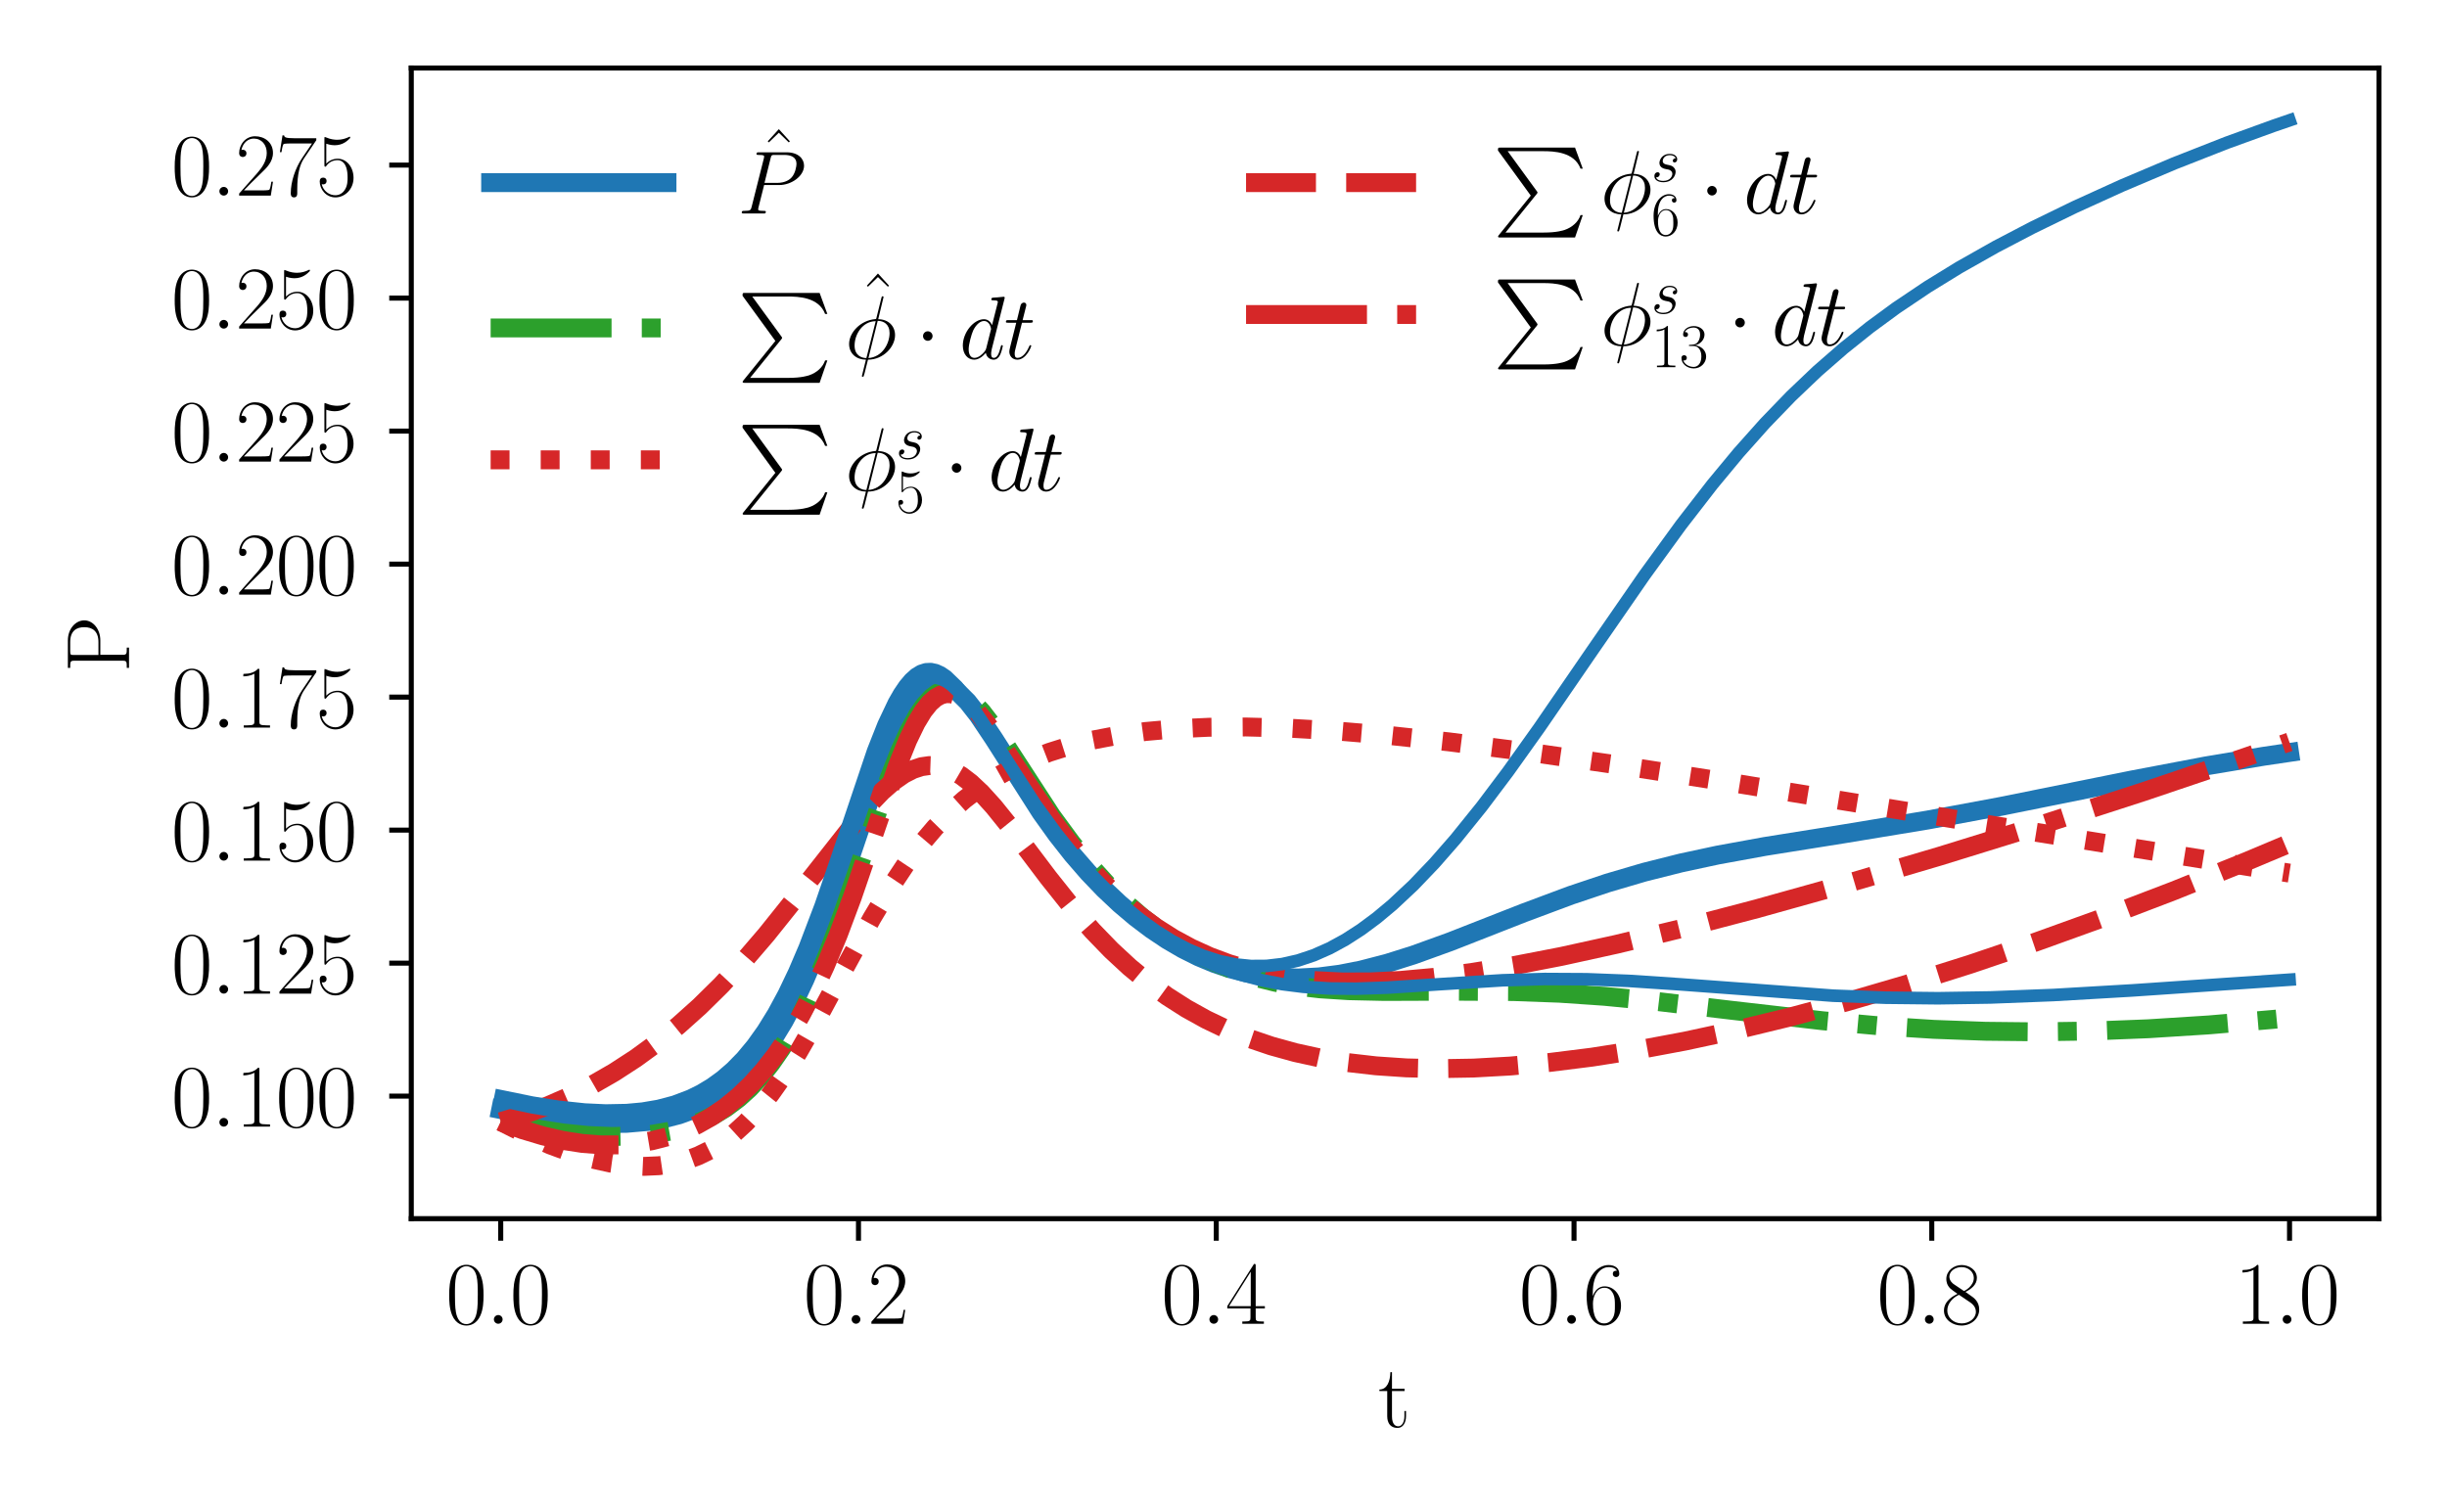 <?xml version="1.0" encoding="utf-8" standalone="no"?>
<!DOCTYPE svg PUBLIC "-//W3C//DTD SVG 1.1//EN"
  "http://www.w3.org/Graphics/SVG/1.1/DTD/svg11.dtd">
<svg xmlns:xlink="http://www.w3.org/1999/xlink" width="388.543pt" height="240.133pt" viewBox="0 0 388.543 240.133" xmlns="http://www.w3.org/2000/svg" version="1.1">
 <defs>
  <style type="text/css">*{stroke-linejoin: round; stroke-linecap: butt}</style>
 </defs>
 <g id="figure_1">
  <g id="patch_1">
   <path d="M 0 240.133 
L 388.543 240.133 
L 388.543 0 
L 0 0 
z
" style="fill: #ffffff"/>
  </g>
  <g id="axes_1">
   <g id="patch_2">
    <path d="M 65.305 193.537 
L 377.743 193.537 
L 377.743 10.8 
L 65.305 10.8 
z
" style="fill: #ffffff"/>
   </g>
   <g id="matplotlib.axis_1">
    <g id="xtick_1">
     <g id="line2d_1">
      <defs>
       <path id="ma80415787f" d="M 0 0 
L 0 3.5 
" style="stroke: #000000; stroke-width: 0.8"/>
      </defs>
      <g>
       <use xlink:href="#ma80415787f" x="79.507" y="193.537" style="stroke: #000000; stroke-width: 0.8"/>
      </g>
     </g>
     <g id="text_1">
      <!-- $\mathdefault{0.0}$ -->
      <g transform="translate(70.782 210.223) scale(0.14 -0.14)">
       <defs>
        <path id="CMR17-30" d="M 2688 2025 
C 2688 2416 2682 3080 2413 3591 
C 2176 4039 1798 4198 1466 4198 
C 1158 4198 768 4058 525 3597 
C 269 3118 243 2524 243 2025 
C 243 1661 250 1106 448 619 
C 723 -39 1216 -128 1466 -128 
C 1760 -128 2208 -7 2470 600 
C 2662 1042 2688 1559 2688 2025 
z
M 1466 -26 
C 1056 -26 813 325 723 812 
C 653 1188 653 1738 653 2096 
C 653 2588 653 2997 736 3387 
C 858 3929 1216 4096 1466 4096 
C 1728 4096 2067 3923 2189 3400 
C 2272 3036 2278 2607 2278 2096 
C 2278 1680 2278 1169 2202 792 
C 2067 95 1690 -26 1466 -26 
z
" transform="scale(0.016)"/>
        <path id="CMMI12-3a" d="M 1178 307 
C 1178 492 1024 619 870 619 
C 685 619 557 466 557 313 
C 557 128 710 0 864 0 
C 1050 0 1178 153 1178 307 
z
" transform="scale(0.016)"/>
       </defs>
       <use xlink:href="#CMR17-30" transform="scale(0.996)"/>
       <use xlink:href="#CMMI12-3a" transform="translate(45.69 0) scale(0.996)"/>
       <use xlink:href="#CMR17-30" transform="translate(72.788 0) scale(0.996)"/>
      </g>
     </g>
    </g>
    <g id="xtick_2">
     <g id="line2d_2">
      <g>
       <use xlink:href="#ma80415787f" x="136.314" y="193.537" style="stroke: #000000; stroke-width: 0.8"/>
      </g>
     </g>
     <g id="text_2">
      <!-- $\mathdefault{0.2}$ -->
      <g transform="translate(127.589 210.223) scale(0.14 -0.14)">
       <defs>
        <path id="CMR17-32" d="M 2669 989 
L 2554 989 
C 2490 536 2438 459 2413 420 
C 2381 369 1920 369 1830 369 
L 602 369 
C 832 619 1280 1072 1824 1597 
C 2214 1967 2669 2402 2669 3035 
C 2669 3790 2067 4224 1395 4224 
C 691 4224 262 3604 262 3030 
C 262 2780 448 2748 525 2748 
C 589 2748 781 2787 781 3010 
C 781 3207 614 3264 525 3264 
C 486 3264 448 3258 422 3245 
C 544 3790 915 4058 1306 4058 
C 1862 4058 2227 3617 2227 3035 
C 2227 2479 1901 2000 1536 1584 
L 262 146 
L 262 0 
L 2515 0 
L 2669 989 
z
" transform="scale(0.016)"/>
       </defs>
       <use xlink:href="#CMR17-30" transform="scale(0.996)"/>
       <use xlink:href="#CMMI12-3a" transform="translate(45.69 0) scale(0.996)"/>
       <use xlink:href="#CMR17-32" transform="translate(72.788 0) scale(0.996)"/>
      </g>
     </g>
    </g>
    <g id="xtick_3">
     <g id="line2d_3">
      <g>
       <use xlink:href="#ma80415787f" x="193.121" y="193.537" style="stroke: #000000; stroke-width: 0.8"/>
      </g>
     </g>
     <g id="text_3">
      <!-- $\mathdefault{0.4}$ -->
      <g transform="translate(184.396 210.223) scale(0.14 -0.14)">
       <defs>
        <path id="CMR17-34" d="M 2150 4122 
C 2150 4256 2144 4256 2029 4256 
L 128 1254 
L 128 1088 
L 1779 1088 
L 1779 457 
C 1779 224 1766 160 1318 160 
L 1197 160 
L 1197 0 
C 1402 0 1747 0 1965 0 
C 2182 0 2528 0 2733 0 
L 2733 160 
L 2611 160 
C 2163 160 2150 224 2150 457 
L 2150 1088 
L 2803 1088 
L 2803 1254 
L 2150 1254 
L 2150 4122 
z
M 1798 3703 
L 1798 1254 
L 256 1254 
L 1798 3703 
z
" transform="scale(0.016)"/>
       </defs>
       <use xlink:href="#CMR17-30" transform="scale(0.996)"/>
       <use xlink:href="#CMMI12-3a" transform="translate(45.69 0) scale(0.996)"/>
       <use xlink:href="#CMR17-34" transform="translate(72.788 0) scale(0.996)"/>
      </g>
     </g>
    </g>
    <g id="xtick_4">
     <g id="line2d_4">
      <g>
       <use xlink:href="#ma80415787f" x="249.928" y="193.537" style="stroke: #000000; stroke-width: 0.8"/>
      </g>
     </g>
     <g id="text_4">
      <!-- $\mathdefault{0.6}$ -->
      <g transform="translate(241.202 210.223) scale(0.14 -0.14)">
       <defs>
        <path id="CMR17-36" d="M 678 2176 
C 678 3690 1395 4032 1811 4032 
C 1946 4032 2272 4009 2400 3776 
C 2298 3776 2106 3776 2106 3553 
C 2106 3381 2246 3323 2336 3323 
C 2394 3323 2566 3348 2566 3560 
C 2566 3954 2246 4179 1805 4179 
C 1043 4179 243 3390 243 1984 
C 243 253 966 -128 1478 -128 
C 2099 -128 2688 427 2688 1283 
C 2688 2081 2170 2662 1517 2662 
C 1126 2662 838 2407 678 1960 
L 678 2176 
z
M 1478 25 
C 691 25 691 1200 691 1436 
C 691 1896 909 2560 1504 2560 
C 1613 2560 1926 2560 2138 2120 
C 2253 1870 2253 1609 2253 1289 
C 2253 944 2253 690 2118 434 
C 1978 171 1773 25 1478 25 
z
" transform="scale(0.016)"/>
       </defs>
       <use xlink:href="#CMR17-30" transform="scale(0.996)"/>
       <use xlink:href="#CMMI12-3a" transform="translate(45.69 0) scale(0.996)"/>
       <use xlink:href="#CMR17-36" transform="translate(72.788 0) scale(0.996)"/>
      </g>
     </g>
    </g>
    <g id="xtick_5">
     <g id="line2d_5">
      <g>
       <use xlink:href="#ma80415787f" x="306.734" y="193.537" style="stroke: #000000; stroke-width: 0.8"/>
      </g>
     </g>
     <g id="text_5">
      <!-- $\mathdefault{0.8}$ -->
      <g transform="translate(298.009 210.223) scale(0.14 -0.14)">
       <defs>
        <path id="CMR17-38" d="M 1741 2264 
C 2144 2467 2554 2773 2554 3263 
C 2554 3841 1990 4179 1472 4179 
C 890 4179 378 3759 378 3180 
C 378 3021 416 2747 666 2505 
C 730 2442 998 2251 1171 2130 
C 883 1983 211 1634 211 934 
C 211 279 838 -128 1459 -128 
C 2144 -128 2720 362 2720 1010 
C 2720 1590 2330 1857 2074 2029 
L 1741 2264 
z
M 902 2822 
C 851 2854 595 3051 595 3351 
C 595 3739 998 4032 1459 4032 
C 1965 4032 2336 3676 2336 3262 
C 2336 2669 1670 2331 1638 2331 
C 1632 2331 1626 2331 1574 2370 
L 902 2822 
z
M 2080 1519 
C 2176 1449 2483 1240 2483 851 
C 2483 381 2010 25 1472 25 
C 890 25 448 438 448 940 
C 448 1443 838 1862 1280 2060 
L 2080 1519 
z
" transform="scale(0.016)"/>
       </defs>
       <use xlink:href="#CMR17-30" transform="scale(0.996)"/>
       <use xlink:href="#CMMI12-3a" transform="translate(45.69 0) scale(0.996)"/>
       <use xlink:href="#CMR17-38" transform="translate(72.788 0) scale(0.996)"/>
      </g>
     </g>
    </g>
    <g id="xtick_6">
     <g id="line2d_6">
      <g>
       <use xlink:href="#ma80415787f" x="363.541" y="193.537" style="stroke: #000000; stroke-width: 0.8"/>
      </g>
     </g>
     <g id="text_6">
      <!-- $\mathdefault{1.0}$ -->
      <g transform="translate(354.816 210.223) scale(0.14 -0.14)">
       <defs>
        <path id="CMR17-31" d="M 1702 4058 
C 1702 4192 1696 4192 1606 4192 
C 1357 3916 979 3827 621 3827 
C 602 3827 570 3827 563 3808 
C 557 3795 557 3782 557 3648 
C 755 3648 1088 3686 1344 3839 
L 1344 461 
C 1344 236 1331 160 781 160 
L 589 160 
L 589 0 
C 896 0 1216 0 1523 0 
C 1830 0 2150 0 2458 0 
L 2458 160 
L 2266 160 
C 1715 160 1702 230 1702 458 
L 1702 4058 
z
" transform="scale(0.016)"/>
       </defs>
       <use xlink:href="#CMR17-31" transform="scale(0.996)"/>
       <use xlink:href="#CMMI12-3a" transform="translate(45.69 0) scale(0.996)"/>
       <use xlink:href="#CMR17-30" transform="translate(72.788 0) scale(0.996)"/>
      </g>
     </g>
    </g>
    <g id="text_7">
     <!-- t -->
     <g transform="translate(218.869 226.621) scale(0.14 -0.14)">
      <defs>
       <path id="CMR17-74" d="M 966 2560 
L 1862 2560 
L 1862 2725 
L 966 2725 
L 966 3904 
L 851 3904 
C 838 3245 614 2668 70 2668 
L 70 2560 
L 627 2560 
L 627 771 
C 627 650 627 -64 1370 -64 
C 1747 -64 1965 306 1965 777 
L 1965 1140 
L 1850 1140 
L 1850 783 
C 1850 344 1677 51 1408 51 
C 1222 51 966 178 966 758 
L 966 2560 
z
" transform="scale(0.016)"/>
      </defs>
      <use xlink:href="#CMR17-74" transform="scale(0.996)"/>
     </g>
    </g>
   </g>
   <g id="matplotlib.axis_2">
    <g id="ytick_1">
     <g id="line2d_7">
      <defs>
       <path id="m2b33060b61" d="M 0 0 
L -3.5 0 
" style="stroke: #000000; stroke-width: 0.8"/>
      </defs>
      <g>
       <use xlink:href="#m2b33060b61" x="65.305" y="174.076" style="stroke: #000000; stroke-width: 0.8"/>
      </g>
     </g>
     <g id="text_8">
      <!-- $\mathdefault{0.100}$ -->
      <g transform="translate(27.198 178.919) scale(0.14 -0.14)">
       <use xlink:href="#CMR17-30" transform="scale(0.996)"/>
       <use xlink:href="#CMMI12-3a" transform="translate(45.69 0) scale(0.996)"/>
       <use xlink:href="#CMR17-31" transform="translate(72.788 0) scale(0.996)"/>
       <use xlink:href="#CMR17-30" transform="translate(118.478 0) scale(0.996)"/>
       <use xlink:href="#CMR17-30" transform="translate(164.169 0) scale(0.996)"/>
      </g>
     </g>
    </g>
    <g id="ytick_2">
     <g id="line2d_8">
      <g>
       <use xlink:href="#m2b33060b61" x="65.305" y="152.954" style="stroke: #000000; stroke-width: 0.8"/>
      </g>
     </g>
     <g id="text_9">
      <!-- $\mathdefault{0.125}$ -->
      <g transform="translate(27.198 157.796) scale(0.14 -0.14)">
       <defs>
        <path id="CMR17-35" d="M 730 3692 
C 794 3666 1056 3584 1325 3584 
C 1920 3584 2246 3911 2432 4100 
C 2432 4157 2432 4192 2394 4192 
C 2387 4192 2374 4192 2323 4163 
C 2099 4058 1837 3973 1517 3973 
C 1325 3973 1037 3999 723 4139 
C 653 4171 640 4171 634 4171 
C 602 4171 595 4164 595 4037 
L 595 2203 
C 595 2089 595 2057 659 2057 
C 691 2057 704 2070 736 2114 
C 941 2401 1222 2522 1542 2522 
C 1766 2522 2246 2382 2246 1289 
C 2246 1085 2246 715 2054 421 
C 1894 159 1645 25 1370 25 
C 947 25 518 320 403 814 
C 429 807 480 795 506 795 
C 589 795 749 840 749 1038 
C 749 1210 627 1280 506 1280 
C 358 1280 262 1190 262 1011 
C 262 454 704 -128 1382 -128 
C 2042 -128 2669 440 2669 1264 
C 2669 2030 2170 2624 1549 2624 
C 1222 2624 947 2503 730 2274 
L 730 3692 
z
" transform="scale(0.016)"/>
       </defs>
       <use xlink:href="#CMR17-30" transform="scale(0.996)"/>
       <use xlink:href="#CMMI12-3a" transform="translate(45.69 0) scale(0.996)"/>
       <use xlink:href="#CMR17-31" transform="translate(72.788 0) scale(0.996)"/>
       <use xlink:href="#CMR17-32" transform="translate(118.478 0) scale(0.996)"/>
       <use xlink:href="#CMR17-35" transform="translate(164.169 0) scale(0.996)"/>
      </g>
     </g>
    </g>
    <g id="ytick_3">
     <g id="line2d_9">
      <g>
       <use xlink:href="#m2b33060b61" x="65.305" y="131.831" style="stroke: #000000; stroke-width: 0.8"/>
      </g>
     </g>
     <g id="text_10">
      <!-- $\mathdefault{0.150}$ -->
      <g transform="translate(27.198 136.674) scale(0.14 -0.14)">
       <use xlink:href="#CMR17-30" transform="scale(0.996)"/>
       <use xlink:href="#CMMI12-3a" transform="translate(45.69 0) scale(0.996)"/>
       <use xlink:href="#CMR17-31" transform="translate(72.788 0) scale(0.996)"/>
       <use xlink:href="#CMR17-35" transform="translate(118.478 0) scale(0.996)"/>
       <use xlink:href="#CMR17-30" transform="translate(164.169 0) scale(0.996)"/>
      </g>
     </g>
    </g>
    <g id="ytick_4">
     <g id="line2d_10">
      <g>
       <use xlink:href="#m2b33060b61" x="65.305" y="110.709" style="stroke: #000000; stroke-width: 0.8"/>
      </g>
     </g>
     <g id="text_11">
      <!-- $\mathdefault{0.175}$ -->
      <g transform="translate(27.198 115.552) scale(0.14 -0.14)">
       <defs>
        <path id="CMR17-37" d="M 2886 3941 
L 2886 4081 
L 1382 4081 
C 634 4081 621 4165 595 4288 
L 480 4288 
L 294 3094 
L 410 3094 
C 429 3215 474 3540 550 3661 
C 589 3712 1062 3712 1171 3712 
L 2579 3712 
L 1869 2661 
C 1395 1954 1069 999 1069 165 
C 1069 89 1069 -128 1299 -128 
C 1530 -128 1530 89 1530 171 
L 1530 465 
C 1530 1508 1709 2196 2003 2636 
L 2886 3941 
z
" transform="scale(0.016)"/>
       </defs>
       <use xlink:href="#CMR17-30" transform="scale(0.996)"/>
       <use xlink:href="#CMMI12-3a" transform="translate(45.69 0) scale(0.996)"/>
       <use xlink:href="#CMR17-31" transform="translate(72.788 0) scale(0.996)"/>
       <use xlink:href="#CMR17-37" transform="translate(118.478 0) scale(0.996)"/>
       <use xlink:href="#CMR17-35" transform="translate(164.169 0) scale(0.996)"/>
      </g>
     </g>
    </g>
    <g id="ytick_5">
     <g id="line2d_11">
      <g>
       <use xlink:href="#m2b33060b61" x="65.305" y="89.586" style="stroke: #000000; stroke-width: 0.8"/>
      </g>
     </g>
     <g id="text_12">
      <!-- $\mathdefault{0.200}$ -->
      <g transform="translate(27.198 94.429) scale(0.14 -0.14)">
       <use xlink:href="#CMR17-30" transform="scale(0.996)"/>
       <use xlink:href="#CMMI12-3a" transform="translate(45.69 0) scale(0.996)"/>
       <use xlink:href="#CMR17-32" transform="translate(72.788 0) scale(0.996)"/>
       <use xlink:href="#CMR17-30" transform="translate(118.478 0) scale(0.996)"/>
       <use xlink:href="#CMR17-30" transform="translate(164.169 0) scale(0.996)"/>
      </g>
     </g>
    </g>
    <g id="ytick_6">
     <g id="line2d_12">
      <g>
       <use xlink:href="#m2b33060b61" x="65.305" y="68.464" style="stroke: #000000; stroke-width: 0.8"/>
      </g>
     </g>
     <g id="text_13">
      <!-- $\mathdefault{0.225}$ -->
      <g transform="translate(27.198 73.307) scale(0.14 -0.14)">
       <use xlink:href="#CMR17-30" transform="scale(0.996)"/>
       <use xlink:href="#CMMI12-3a" transform="translate(45.69 0) scale(0.996)"/>
       <use xlink:href="#CMR17-32" transform="translate(72.788 0) scale(0.996)"/>
       <use xlink:href="#CMR17-32" transform="translate(118.478 0) scale(0.996)"/>
       <use xlink:href="#CMR17-35" transform="translate(164.169 0) scale(0.996)"/>
      </g>
     </g>
    </g>
    <g id="ytick_7">
     <g id="line2d_13">
      <g>
       <use xlink:href="#m2b33060b61" x="65.305" y="47.341" style="stroke: #000000; stroke-width: 0.8"/>
      </g>
     </g>
     <g id="text_14">
      <!-- $\mathdefault{0.250}$ -->
      <g transform="translate(27.198 52.184) scale(0.14 -0.14)">
       <use xlink:href="#CMR17-30" transform="scale(0.996)"/>
       <use xlink:href="#CMMI12-3a" transform="translate(45.69 0) scale(0.996)"/>
       <use xlink:href="#CMR17-32" transform="translate(72.788 0) scale(0.996)"/>
       <use xlink:href="#CMR17-35" transform="translate(118.478 0) scale(0.996)"/>
       <use xlink:href="#CMR17-30" transform="translate(164.169 0) scale(0.996)"/>
      </g>
     </g>
    </g>
    <g id="ytick_8">
     <g id="line2d_14">
      <g>
       <use xlink:href="#m2b33060b61" x="65.305" y="26.219" style="stroke: #000000; stroke-width: 0.8"/>
      </g>
     </g>
     <g id="text_15">
      <!-- $\mathdefault{0.275}$ -->
      <g transform="translate(27.198 31.062) scale(0.14 -0.14)">
       <use xlink:href="#CMR17-30" transform="scale(0.996)"/>
       <use xlink:href="#CMMI12-3a" transform="translate(45.69 0) scale(0.996)"/>
       <use xlink:href="#CMR17-32" transform="translate(72.788 0) scale(0.996)"/>
       <use xlink:href="#CMR17-37" transform="translate(118.478 0) scale(0.996)"/>
       <use xlink:href="#CMR17-35" transform="translate(164.169 0) scale(0.996)"/>
      </g>
     </g>
    </g>
    <g id="text_16">
     <!-- P -->
     <g transform="translate(20.486 106.814) rotate(-90) scale(0.14 -0.14)">
      <defs>
       <path id="CMR17-50" d="M 1267 2042 
L 2291 2042 
C 3117 2042 3718 2578 3718 3184 
C 3718 3791 3130 4352 2291 4352 
L 333 4352 
L 333 4186 
C 774 4186 845 4186 845 3899 
L 845 446 
C 845 160 774 160 333 160 
L 333 0 
C 518 0 858 0 1056 0 
C 1254 0 1594 0 1779 0 
L 1779 160 
C 1338 160 1267 160 1267 446 
L 1267 2042 
z
M 1254 2176 
L 1254 3938 
C 1254 4155 1267 4186 1523 4186 
L 2170 4186 
C 2995 4186 3232 3714 3232 3184 
C 3232 2604 2950 2176 2170 2176 
L 1254 2176 
z
" transform="scale(0.016)"/>
      </defs>
      <use xlink:href="#CMR17-50" transform="scale(0.996)"/>
     </g>
    </g>
   </g>
   <g id="line2d_15">
    <path d="M 79.507 176.209 
L 84.505 177.211 
L 88.67 177.848 
L 92.834 178.275 
L 96.166 178.435 
L 99.498 178.395 
L 102.829 178.106 
L 105.328 177.684 
L 107.827 177.042 
L 110.326 176.132 
L 112.825 174.89 
L 114.491 173.842 
L 116.157 172.589 
L 117.823 171.101 
L 119.489 169.348 
L 121.154 167.299 
L 122.82 164.92 
L 124.486 162.182 
L 126.152 159.059 
L 127.818 155.536 
L 129.484 151.61 
L 131.983 145.02 
L 135.315 135.265 
L 139.479 122.961 
L 141.145 118.594 
L 142.811 114.844 
L 144.477 111.879 
L 145.31 110.73 
L 146.143 109.817 
L 146.976 109.142 
L 147.809 108.706 
L 148.642 108.503 
L 149.475 108.522 
L 150.308 108.753 
L 151.141 109.179 
L 151.974 109.782 
L 153.639 111.441 
L 155.305 113.568 
L 157.804 117.301 
L 165.301 129.047 
L 167.799 132.532 
L 170.298 135.711 
L 172.797 138.594 
L 175.296 141.202 
L 177.794 143.555 
L 180.294 145.672 
L 182.793 147.562 
L 185.291 149.235 
L 187.79 150.695 
L 190.289 151.947 
L 192.788 152.992 
L 195.287 153.836 
L 197.785 154.484 
L 200.284 154.942 
L 202.783 155.218 
L 206.115 155.319 
L 209.447 155.139 
L 212.778 154.707 
L 216.11 154.053 
L 220.275 152.973 
L 224.44 151.661 
L 230.271 149.553 
L 241.932 144.979 
L 249.428 142.179 
L 255.259 140.224 
L 261.089 138.51 
L 266.92 137.042 
L 272.75 135.791 
L 280.247 134.423 
L 292.741 132.428 
L 306.068 130.229 
L 317.729 128.057 
L 338.553 123.858 
L 350.214 121.643 
L 359.377 120.112 
L 363.541 119.495 
L 363.541 119.495 
" clip-path="url(#pc5a58c2f92)" style="fill: none; stroke: #1f77b4; stroke-width: 3; stroke-linecap: square"/>
   </g>
   <g id="line2d_16">
    <path d="M 79.507 178.131 
L 84.904 179.224 
L 89.448 179.927 
L 93.425 180.327 
L 97.117 180.484 
L 100.526 180.411 
L 103.65 180.121 
L 106.49 179.624 
L 109.047 178.937 
L 111.319 178.089 
L 113.307 177.126 
L 115.295 175.917 
L 117.284 174.421 
L 118.988 172.878 
L 120.692 171.062 
L 122.396 168.942 
L 124.101 166.488 
L 125.805 163.667 
L 127.509 160.454 
L 129.497 156.188 
L 131.485 151.372 
L 133.758 145.263 
L 136.882 136.131 
L 141.143 123.696 
L 142.847 119.326 
L 144.267 116.179 
L 145.687 113.585 
L 146.823 111.954 
L 147.959 110.738 
L 148.811 110.104 
L 149.664 109.708 
L 150.516 109.545 
L 151.368 109.607 
L 152.22 109.88 
L 153.356 110.543 
L 154.492 111.501 
L 155.912 113.035 
L 157.617 115.255 
L 159.889 118.653 
L 166.99 129.575 
L 170.114 133.829 
L 172.954 137.328 
L 176.079 140.766 
L 178.635 143.284 
L 181.475 145.767 
L 184.032 147.724 
L 186.872 149.611 
L 189.996 151.406 
L 193.121 152.937 
L 196.245 154.21 
L 199.37 155.223 
L 202.494 155.997 
L 205.902 156.607 
L 209.595 157.039 
L 214.139 157.33 
L 219.82 157.455 
L 230.613 157.414 
L 240.27 157.468 
L 247.655 157.737 
L 254.756 158.222 
L 262.709 158.994 
L 274.923 160.44 
L 289.408 162.103 
L 298.497 162.923 
L 307.018 163.469 
L 315.255 163.775 
L 323.492 163.863 
L 332.013 163.737 
L 341.103 163.377 
L 350.76 162.764 
L 360.985 161.886 
L 363.257 161.662 
L 363.257 161.662 
" clip-path="url(#pc5a58c2f92)" style="fill: none; stroke-dasharray: 19.2,4.8,3,4.8; stroke-dashoffset: 0; stroke: #2ca02c; stroke-width: 3"/>
   </g>
   <g id="line2d_17">
    <path d="M 79.507 178.131 
L 83.597 180.182 
L 87.403 181.846 
L 90.897 183.135 
L 94.107 184.087 
L 97.06 184.736 
L 99.787 185.109 
L 102.287 185.231 
L 104.616 185.126 
L 106.803 184.81 
L 108.876 184.287 
L 110.865 183.558 
L 112.796 182.611 
L 114.671 181.444 
L 116.545 180.013 
L 118.42 178.298 
L 120.323 176.254 
L 122.311 173.786 
L 124.413 170.816 
L 126.742 167.129 
L 129.497 162.331 
L 133.814 154.293 
L 138.444 145.818 
L 141.313 141.032 
L 143.812 137.281 
L 146.17 134.137 
L 148.471 131.435 
L 150.771 129.075 
L 153.1 127 
L 155.515 125.146 
L 158.043 123.485 
L 160.713 121.996 
L 163.553 120.666 
L 166.62 119.476 
L 169.944 118.428 
L 173.579 117.52 
L 177.527 116.768 
L 181.845 116.173 
L 186.645 115.743 
L 191.956 115.496 
L 197.836 115.45 
L 204.397 115.624 
L 211.753 116.045 
L 220.218 116.756 
L 230.045 117.812 
L 241.776 119.307 
L 256.375 121.406 
L 275.917 124.454 
L 314.744 130.797 
L 359.309 137.993 
L 363.513 138.656 
L 363.513 138.656 
" clip-path="url(#pc5a58c2f92)" style="fill: none; stroke-dasharray: 3,4.95; stroke-dashoffset: 0; stroke: #d62728; stroke-width: 3"/>
   </g>
   <g id="line2d_18">
    <path d="M 79.507 178.131 
L 83.256 176.983 
L 86.92 175.63 
L 90.528 174.061 
L 94.05 172.287 
L 97.515 170.295 
L 100.952 168.061 
L 104.332 165.599 
L 107.712 162.86 
L 111.092 159.832 
L 114.5 156.476 
L 117.994 152.722 
L 121.686 148.421 
L 125.862 143.205 
L 137.848 127.968 
L 140.063 125.67 
L 141.909 124.061 
L 143.528 122.937 
L 144.977 122.195 
L 146.312 121.758 
L 147.562 121.578 
L 148.783 121.623 
L 150.004 121.889 
L 151.283 122.4 
L 152.646 123.196 
L 154.123 124.326 
L 155.799 125.901 
L 157.787 128.094 
L 160.372 131.304 
L 166.478 139.392 
L 170.284 144.169 
L 173.466 147.809 
L 176.448 150.89 
L 179.374 153.6 
L 182.328 156.034 
L 185.31 158.205 
L 188.377 160.164 
L 191.53 161.915 
L 194.825 163.49 
L 198.262 164.885 
L 201.869 166.108 
L 205.675 167.161 
L 209.708 168.043 
L 213.969 168.745 
L 218.485 169.263 
L 223.314 169.59 
L 228.455 169.714 
L 233.965 169.62 
L 239.844 169.294 
L 246.122 168.72 
L 252.796 167.884 
L 259.954 166.76 
L 267.538 165.341 
L 275.633 163.597 
L 284.211 161.518 
L 293.243 159.097 
L 302.786 156.306 
L 312.756 153.157 
L 323.18 149.629 
L 334.03 145.717 
L 345.164 141.463 
L 356.526 136.882 
L 363.513 133.947 
L 363.513 133.947 
" clip-path="url(#pc5a58c2f92)" style="fill: none; stroke-dasharray: 11.1,4.8; stroke-dashoffset: 0; stroke: #d62728; stroke-width: 3"/>
   </g>
   <g id="line2d_19">
    <path d="M 79.507 178.131 
L 82.916 179.398 
L 86.21 180.387 
L 89.392 181.113 
L 92.459 181.586 
L 95.413 181.818 
L 98.225 181.817 
L 100.923 181.597 
L 103.508 181.166 
L 106.008 180.523 
L 108.393 179.681 
L 110.694 178.634 
L 112.91 177.382 
L 115.068 175.907 
L 117.17 174.198 
L 119.215 172.247 
L 121.232 170.01 
L 123.192 167.503 
L 125.151 164.629 
L 127.083 161.399 
L 129.043 157.68 
L 131.031 153.419 
L 133.104 148.432 
L 135.348 142.436 
L 138.189 134.159 
L 142.449 121.743 
L 144.125 117.574 
L 145.46 114.811 
L 146.596 112.934 
L 147.619 111.652 
L 148.527 110.846 
L 149.38 110.371 
L 150.203 110.16 
L 151.027 110.18 
L 151.879 110.423 
L 152.816 110.924 
L 153.896 111.765 
L 155.174 113.059 
L 156.736 114.975 
L 158.866 117.97 
L 163.212 124.577 
L 167.103 130.29 
L 170.086 134.281 
L 172.869 137.639 
L 175.539 140.519 
L 178.209 143.073 
L 180.879 145.32 
L 183.577 147.301 
L 186.332 149.047 
L 189.144 150.568 
L 192.07 151.898 
L 195.109 153.034 
L 198.29 153.985 
L 201.642 154.754 
L 205.192 155.339 
L 208.998 155.739 
L 213.088 155.941 
L 217.519 155.935 
L 222.376 155.7 
L 227.688 155.217 
L 233.624 154.451 
L 240.327 153.356 
L 247.939 151.882 
L 256.688 149.958 
L 266.884 147.485 
L 278.899 144.335 
L 292.533 140.528 
L 307.899 135.999 
L 324.117 130.98 
L 340.307 125.74 
L 356.639 120.223 
L 363.513 117.831 
L 363.513 117.831 
" clip-path="url(#pc5a58c2f92)" style="fill: none; stroke-dasharray: 19.2,4.8,3,4.8; stroke-dashoffset: 0; stroke: #d62728; stroke-width: 3"/>
   </g>
   <g id="line2d_20">
    <path d="M 79.507 174.783 
L 84.505 175.852 
L 88.67 176.526 
L 92.834 176.976 
L 96.166 177.146 
L 99.498 177.108 
L 102.829 176.809 
L 105.328 176.37 
L 107.827 175.698 
L 110.326 174.742 
L 111.992 173.913 
L 113.658 172.903 
L 115.324 171.689 
L 116.99 170.239 
L 118.656 168.522 
L 120.322 166.507 
L 121.987 164.158 
L 123.653 161.446 
L 125.319 158.344 
L 126.985 154.834 
L 128.651 150.915 
L 131.15 144.317 
L 134.482 134.527 
L 138.647 122.158 
L 140.312 117.767 
L 141.978 113.998 
L 143.644 111.019 
L 144.477 109.865 
L 145.31 108.946 
L 146.143 108.267 
L 146.976 107.825 
L 147.809 107.616 
L 148.642 107.629 
L 149.475 107.851 
L 150.308 108.267 
L 151.141 108.858 
L 152.807 110.487 
L 154.472 112.577 
L 156.971 116.246 
L 164.468 127.84 
L 167.799 132.414 
L 170.298 135.52 
L 172.797 138.361 
L 176.129 141.759 
L 178.627 144.031 
L 181.127 146.071 
L 183.626 147.876 
L 186.124 149.441 
L 188.623 150.759 
L 191.122 151.822 
L 193.621 152.622 
L 196.12 153.153 
L 198.618 153.411 
L 201.117 153.395 
L 203.616 153.102 
L 206.115 152.536 
L 208.614 151.7 
L 211.113 150.597 
L 213.611 149.236 
L 216.11 147.623 
L 218.609 145.769 
L 221.108 143.682 
L 224.44 140.559 
L 227.771 137.074 
L 231.104 133.263 
L 235.268 128.098 
L 239.433 122.564 
L 244.43 115.56 
L 252.76 103.431 
L 261.089 91.384 
L 266.92 83.36 
L 271.917 76.907 
L 276.082 71.886 
L 280.247 67.214 
L 284.412 62.9 
L 288.576 58.936 
L 292.741 55.304 
L 296.906 51.975 
L 301.071 48.918 
L 306.068 45.561 
L 311.066 42.488 
L 316.896 39.192 
L 322.727 36.144 
L 329.391 32.896 
L 336.887 29.485 
L 345.217 25.956 
L 353.546 22.684 
L 361.042 19.964 
L 363.541 19.106 
L 363.541 19.106 
" clip-path="url(#pc5a58c2f92)" style="fill: none; stroke: #1f77b4; stroke-width: 2; stroke-linecap: square"/>
   </g>
   <g id="line2d_21">
    <path d="M 79.507 174.085 
L 84.505 175.108 
L 88.67 175.769 
L 92.834 176.21 
L 96.166 176.366 
L 99.498 176.3 
L 101.996 176.07 
L 104.495 175.647 
L 106.994 174.99 
L 109.493 174.044 
L 111.159 173.223 
L 112.825 172.221 
L 114.491 171.014 
L 116.157 169.573 
L 117.823 167.868 
L 119.489 165.865 
L 121.154 163.532 
L 122.82 160.838 
L 124.486 157.756 
L 126.152 154.268 
L 127.818 150.37 
L 130.317 143.797 
L 132.816 136.526 
L 138.647 119.214 
L 140.312 115.005 
L 141.978 111.486 
L 142.811 110.036 
L 143.644 108.811 
L 144.477 107.823 
L 145.31 107.076 
L 146.143 106.57 
L 146.976 106.302 
L 147.809 106.263 
L 148.642 106.441 
L 149.475 106.821 
L 150.308 107.387 
L 151.974 108.995 
L 153.639 111.103 
L 156.138 114.863 
L 164.468 128.184 
L 166.966 131.713 
L 169.465 134.937 
L 171.964 137.868 
L 174.463 140.527 
L 176.962 142.934 
L 180.294 145.787 
L 183.626 148.259 
L 186.957 150.374 
L 190.289 152.151 
L 193.621 153.61 
L 196.953 154.77 
L 200.284 155.656 
L 203.616 156.294 
L 206.948 156.714 
L 211.113 156.979 
L 215.277 157.016 
L 220.275 156.845 
L 228.604 156.3 
L 238.6 155.677 
L 245.263 155.478 
L 251.927 155.514 
L 258.59 155.774 
L 266.92 156.331 
L 291.075 158.124 
L 299.405 158.443 
L 307.734 158.532 
L 316.063 158.405 
L 326.059 158.016 
L 338.553 157.288 
L 363.541 155.582 
L 363.541 155.582 
" clip-path="url(#pc5a58c2f92)" style="fill: none; stroke: #1f77b4; stroke-width: 2; stroke-linecap: square"/>
   </g>
   <g id="patch_3">
    <path d="M 65.305 193.537 
L 65.305 10.8 
" style="fill: none; stroke: #000000; stroke-width: 0.8; stroke-linejoin: miter; stroke-linecap: square"/>
   </g>
   <g id="patch_4">
    <path d="M 377.743 193.537 
L 377.743 10.8 
" style="fill: none; stroke: #000000; stroke-width: 0.8; stroke-linejoin: miter; stroke-linecap: square"/>
   </g>
   <g id="patch_5">
    <path d="M 65.305 193.537 
L 377.743 193.537 
" style="fill: none; stroke: #000000; stroke-width: 0.8; stroke-linejoin: miter; stroke-linecap: square"/>
   </g>
   <g id="patch_6">
    <path d="M 65.305 10.8 
L 377.743 10.8 
" style="fill: none; stroke: #000000; stroke-width: 0.8; stroke-linejoin: miter; stroke-linecap: square"/>
   </g>
   <g id="legend_1">
    <g id="line2d_22">
     <path d="M 77.905 29 
L 91.905 29 
L 105.905 29 
" style="fill: none; stroke: #1f77b4; stroke-width: 3; stroke-linecap: square"/>
    </g>
    <g id="text_17">
     <!-- $\hat{P}$ -->
     <g transform="translate(117.105 33.9) scale(0.14 -0.14)">
      <defs>
       <path id="CMR17-5e" d="M 1466 4421 
L 678 3555 
L 755 3478 
L 1466 4166 
L 2176 3478 
L 2253 3555 
L 1466 4421 
z
" transform="scale(0.016)"/>
       <path id="CMMI12-50" d="M 1894 2023 
L 2970 2023 
C 3853 2023 4736 2673 4736 3401 
C 4736 3898 4314 4352 3507 4352 
L 1530 4352 
C 1408 4352 1350 4352 1350 4231 
C 1350 4167 1408 4167 1504 4167 
C 1894 4167 1894 4116 1894 4046 
C 1894 4034 1894 3995 1869 3899 
L 1005 472 
C 947 249 934 185 486 185 
C 365 185 301 185 301 70 
C 301 0 358 0 397 0 
C 518 0 646 0 768 0 
L 1517 0 
C 1638 0 1773 0 1894 0 
C 1946 0 2016 0 2016 121 
C 2016 185 1958 185 1862 185 
C 1478 185 1472 230 1472 293 
C 1472 325 1478 369 1485 401 
L 1894 2023 
z
M 2355 3930 
C 2413 4167 2438 4167 2688 4167 
L 3322 4167 
C 3802 4167 4198 4013 4198 3535 
C 4198 3369 4115 2827 3821 2534 
C 3712 2419 3405 2176 2822 2176 
L 1920 2176 
L 2355 3930 
z
" transform="scale(0.016)"/>
      </defs>
      <use xlink:href="#CMR17-5e" transform="translate(23.497 25.19) scale(0.996)"/>
      <use xlink:href="#CMMI12-50" transform="scale(0.996)"/>
     </g>
    </g>
    <g id="line2d_23">
     <path d="M 77.905 52.078 
L 91.905 52.078 
L 105.905 52.078 
" style="fill: none; stroke-dasharray: 19.2,4.8,3,4.8; stroke-dashoffset: 0; stroke: #2ca02c; stroke-width: 3"/>
    </g>
    <g id="text_18">
     <!-- $\sum \hat{\phi} \cdot dt$ -->
     <g transform="translate(117.105 56.978) scale(0.14 -0.14)">
      <defs>
       <path id="CMEX10-50" d="M 2694 -3418 
L 422 -6227 
C 371 -6291 365 -6304 365 -6330 
C 365 -6400 422 -6400 538 -6400 
L 5843 -6400 
L 6394 -4806 
L 6234 -4806 
C 6074 -5286 5645 -5677 5101 -5862 
C 4998 -5894 4557 -6048 3616 -6048 
L 896 -6048 
L 3117 -3302 
C 3162 -3245 3174 -3226 3174 -3200 
C 3174 -3174 3168 -3168 3130 -3110 
L 1050 -256 
L 3584 -256 
C 4314 -256 5786 -301 6234 -1498 
L 6394 -1498 
L 5843 0 
L 538 0 
C 365 0 358 -6 358 -205 
L 2694 -3418 
z
" transform="scale(0.016)"/>
       <path id="CMMI12-1e" d="M 2752 4390 
C 2752 4448 2707 4448 2688 4448 
C 2630 4448 2624 4435 2598 4326 
L 2253 2939 
C 2234 2856 2227 2849 2221 2843 
C 2214 2830 2170 2824 2157 2824 
C 1107 2734 301 1864 301 1057 
C 301 361 832 -64 1498 -64 
C 1446 -261 1402 -463 1350 -659 
C 1261 -995 1210 -1204 1210 -1229 
C 1210 -1241 1210 -1280 1274 -1280 
C 1293 -1280 1318 -1280 1331 -1254 
C 1344 -1241 1382 -1089 1408 -1008 
L 1645 -64 
C 2739 -64 3571 854 3571 1680 
C 3571 2343 3085 2816 2374 2816 
L 2752 4390 
z
M 2336 2701 
C 2758 2701 3181 2463 3181 1828 
C 3181 1097 2675 128 1677 50 
L 2336 2701 
z
M 1530 50 
C 1216 50 691 220 691 938 
C 691 1761 1274 2676 2195 2676 
L 1530 50 
z
" transform="scale(0.016)"/>
       <path id="CMSY10-1" d="M 1229 1619 
C 1229 1805 1075 1958 890 1958 
C 704 1958 550 1805 550 1619 
C 550 1433 704 1280 890 1280 
C 1075 1280 1229 1433 1229 1619 
z
" transform="scale(0.016)"/>
       <path id="CMMI12-64" d="M 3219 4257 
C 3226 4282 3238 4320 3238 4352 
C 3238 4416 3174 4416 3162 4416 
C 3155 4416 2842 4388 2810 4380 
C 2701 4373 2605 4358 2490 4358 
C 2330 4345 2285 4339 2285 4224 
C 2285 4160 2336 4160 2426 4160 
C 2739 4160 2746 4103 2746 4040 
C 2746 4002 2733 3952 2726 3933 
L 2336 2395 
C 2266 2561 2093 2816 1760 2816 
C 1037 2816 256 1884 256 939 
C 256 307 627 -64 1062 -64 
C 1414 -64 1715 211 1894 422 
C 1958 45 2259 -64 2451 -64 
C 2643 -64 2797 51 2912 281 
C 3014 498 3104 888 3104 913 
C 3104 945 3078 971 3040 971 
C 2982 971 2976 939 2950 843 
C 2854 466 2733 64 2470 64 
C 2285 64 2272 229 2272 357 
C 2272 382 2272 515 2317 694 
L 3219 4257 
z
M 1926 760 
C 1894 651 1894 639 1805 517 
C 1664 338 1382 64 1082 64 
C 819 64 672 300 672 677 
C 672 1028 870 1743 992 2012 
C 1210 2459 1510 2689 1760 2689 
C 2182 2689 2266 2165 2266 2114 
C 2266 2108 2246 2024 2240 2012 
L 1926 760 
z
" transform="scale(0.016)"/>
       <path id="CMMI12-74" d="M 1286 2566 
L 1875 2566 
C 1997 2566 2061 2566 2061 2681 
C 2061 2752 2022 2752 1894 2752 
L 1331 2752 
L 1568 3692 
C 1594 3781 1594 3794 1594 3840 
C 1594 3943 1510 4000 1427 4000 
C 1376 4000 1229 3981 1178 3775 
L 928 2752 
L 326 2752 
C 198 2752 141 2752 141 2630 
C 141 2566 186 2566 307 2566 
L 877 2566 
L 454 881 
C 403 658 384 594 384 511 
C 384 211 595 -64 954 -64 
C 1600 -64 1946 868 1946 912 
C 1946 951 1920 970 1882 970 
C 1869 970 1843 970 1830 944 
C 1824 938 1818 931 1773 829 
C 1638 511 1344 64 973 64 
C 781 64 768 224 768 364 
C 768 370 768 492 787 568 
L 1286 2566 
z
" transform="scale(0.016)"/>
      </defs>
      <use xlink:href="#CMEX10-50" transform="translate(0 74.72) scale(0.996)"/>
      <use xlink:href="#CMR17-5e" transform="translate(135.917 26.297) scale(0.996)"/>
      <use xlink:href="#CMMI12-1e" transform="translate(121.766 0) scale(0.996)"/>
      <use xlink:href="#CMSY10-1" transform="translate(201.639 0) scale(0.996)"/>
      <use xlink:href="#CMMI12-64" transform="translate(251.453 0) scale(0.996)"/>
      <use xlink:href="#CMMI12-74" transform="translate(302.142 0) scale(0.996)"/>
     </g>
    </g>
    <g id="line2d_24">
     <path d="M 77.905 73.026 
L 91.905 73.026 
L 105.905 73.026 
" style="fill: none; stroke-dasharray: 3,4.95; stroke-dashoffset: 0; stroke: #d62728; stroke-width: 3"/>
    </g>
    <g id="text_19">
     <!-- $\sum \phi^s_5 \cdot dt$ -->
     <g transform="translate(117.105 77.926) scale(0.14 -0.14)">
      <defs>
       <path id="CMMI12-73" d="M 1459 1280 
C 1568 1261 1741 1223 1779 1216 
C 1862 1192 2150 1090 2150 783 
C 2150 586 1971 70 1229 70 
C 1094 70 614 70 486 436 
C 742 404 870 603 870 745 
C 870 880 781 950 653 950 
C 512 950 326 841 326 552 
C 326 173 710 -64 1222 -64 
C 2195 -64 2483 651 2483 984 
C 2483 1079 2483 1258 2278 1462 
C 2118 1616 1965 1648 1619 1718 
C 1446 1756 1171 1814 1171 2101 
C 1171 2229 1286 2689 1894 2689 
C 2163 2689 2426 2589 2490 2368 
C 2208 2368 2195 2125 2195 2119 
C 2195 1984 2317 1946 2374 1946 
C 2464 1946 2643 2015 2643 2281 
C 2643 2545 2400 2816 1901 2816 
C 1062 2816 838 2160 838 1899 
C 838 1414 1312 1312 1459 1280 
z
" transform="scale(0.016)"/>
      </defs>
      <use xlink:href="#CMEX10-50" transform="translate(0 74.72) scale(0.996)"/>
      <use xlink:href="#CMMI12-1e" transform="translate(121.766 0) scale(0.996)"/>
      <use xlink:href="#CMMI12-73" transform="translate(179.5 36.154) scale(0.697)"/>
      <use xlink:href="#CMR17-35" transform="translate(179.5 -24.74) scale(0.697)"/>
      <use xlink:href="#CMSY10-1" transform="translate(234.302 0) scale(0.996)"/>
      <use xlink:href="#CMMI12-64" transform="translate(284.116 0) scale(0.996)"/>
      <use xlink:href="#CMMI12-74" transform="translate(334.805 0) scale(0.996)"/>
     </g>
    </g>
    <g id="line2d_25">
     <path d="M 197.852 29 
L 211.852 29 
L 225.852 29 
" style="fill: none; stroke-dasharray: 11.1,4.8; stroke-dashoffset: 0; stroke: #d62728; stroke-width: 3"/>
    </g>
    <g id="text_20">
     <!-- $\sum \phi^s_{6} \cdot dt$ -->
     <g transform="translate(237.052 33.9) scale(0.14 -0.14)">
      <use xlink:href="#CMEX10-50" transform="translate(0 74.72) scale(0.996)"/>
      <use xlink:href="#CMMI12-1e" transform="translate(121.766 0) scale(0.996)"/>
      <use xlink:href="#CMMI12-73" transform="translate(179.5 36.154) scale(0.697)"/>
      <use xlink:href="#CMR17-36" transform="translate(179.5 -24.74) scale(0.697)"/>
      <use xlink:href="#CMSY10-1" transform="translate(234.302 0) scale(0.996)"/>
      <use xlink:href="#CMMI12-64" transform="translate(284.116 0) scale(0.996)"/>
      <use xlink:href="#CMMI12-74" transform="translate(334.805 0) scale(0.996)"/>
     </g>
    </g>
    <g id="line2d_26">
     <path d="M 197.852 49.947 
L 211.852 49.947 
L 225.852 49.947 
" style="fill: none; stroke-dasharray: 19.2,4.8,3,4.8; stroke-dashoffset: 0; stroke: #d62728; stroke-width: 3"/>
    </g>
    <g id="text_21">
     <!-- $\sum \phi^s_{13} \cdot dt$ -->
     <g transform="translate(237.052 54.847) scale(0.14 -0.14)">
      <defs>
       <path id="CMR17-33" d="M 1414 2157 
C 1984 2157 2234 1662 2234 1090 
C 2234 320 1824 25 1453 25 
C 1114 25 563 194 390 693 
C 422 680 454 680 486 680 
C 640 680 755 782 755 948 
C 755 1133 614 1216 486 1216 
C 378 1216 211 1165 211 926 
C 211 335 787 -128 1466 -128 
C 2176 -128 2720 430 2720 1085 
C 2720 1707 2208 2157 1600 2227 
C 2086 2328 2554 2756 2554 3329 
C 2554 3820 2048 4179 1472 4179 
C 890 4179 378 3829 378 3329 
C 378 3110 544 3072 627 3072 
C 762 3072 877 3155 877 3321 
C 877 3486 762 3569 627 3569 
C 602 3569 570 3569 544 3557 
C 730 3959 1235 4032 1459 4032 
C 1683 4032 2106 3925 2106 3320 
C 2106 3143 2080 2828 1862 2550 
C 1670 2304 1453 2304 1242 2284 
C 1210 2284 1062 2269 1037 2269 
C 992 2263 966 2257 966 2208 
C 966 2163 973 2157 1101 2157 
L 1414 2157 
z
" transform="scale(0.016)"/>
      </defs>
      <use xlink:href="#CMEX10-50" transform="translate(0 74.72) scale(0.996)"/>
      <use xlink:href="#CMMI12-1e" transform="translate(121.766 0) scale(0.996)"/>
      <use xlink:href="#CMMI12-73" transform="translate(179.5 36.154) scale(0.697)"/>
      <use xlink:href="#CMR17-31" transform="translate(179.5 -24.74) scale(0.697)"/>
      <use xlink:href="#CMR17-33" transform="translate(211.483 -24.74) scale(0.697)"/>
      <use xlink:href="#CMSY10-1" transform="translate(266.104 0) scale(0.996)"/>
      <use xlink:href="#CMMI12-64" transform="translate(315.917 0) scale(0.996)"/>
      <use xlink:href="#CMMI12-74" transform="translate(366.606 0) scale(0.996)"/>
     </g>
    </g>
   </g>
  </g>
 </g>
 <defs>
  <clipPath id="pc5a58c2f92">
   <rect x="65.305" y="10.8" width="312.438" height="182.737"/>
  </clipPath>
 </defs>
</svg>
